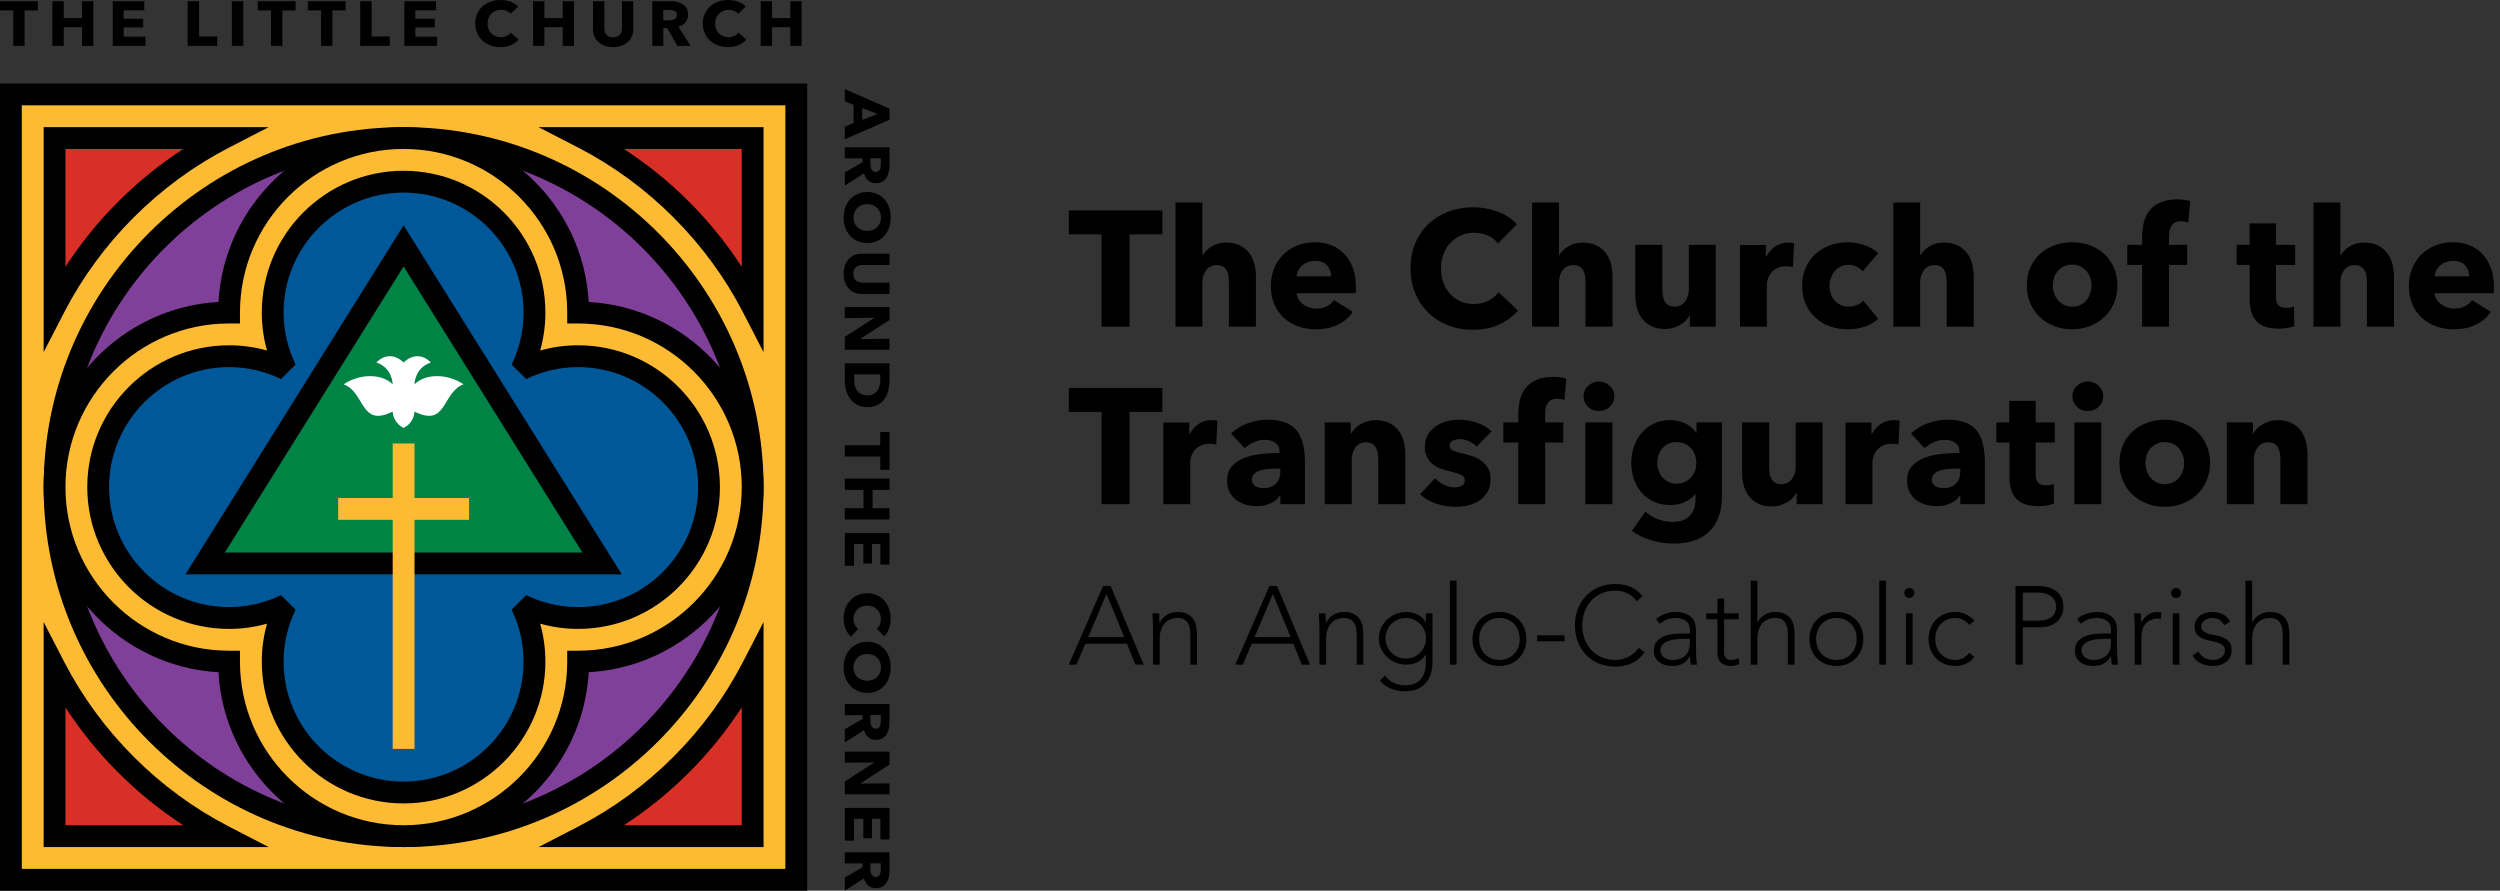 <svg width="247" height="88" viewBox="0 0 247 88" fill="none" xmlns="http://www.w3.org/2000/svg">
<rect x="0" y="0" width="247" height="88" fill="#333333" stroke="none"/>
<g clip-path="url(#clip0_1_377)">
<path d="M78.672 9.328H1.078V86.922H78.672V9.328Z" fill="#FDBB33"/>
<path d="M79.75 88H0V8.25H79.75V88ZM2.155 85.844H77.594V10.405H2.155V85.844Z" fill="black"/>
<path d="M39.875 82.611C58.921 82.611 74.361 67.171 74.361 48.125C74.361 29.079 58.921 13.639 39.875 13.639C20.829 13.639 5.389 29.079 5.389 48.125C5.389 67.171 20.829 82.611 39.875 82.611Z" fill="#804099"/>
<path d="M39.875 83.689C20.265 83.689 4.311 67.735 4.311 48.125C4.311 28.515 20.265 12.561 39.875 12.561C59.485 12.561 75.439 28.515 75.439 48.125C75.439 67.735 59.485 83.689 39.875 83.689ZM39.875 14.716C21.453 14.716 6.466 29.703 6.466 48.125C6.466 66.547 21.453 81.534 39.875 81.534C58.297 81.534 73.284 66.547 73.284 48.125C73.284 29.703 58.297 14.716 39.875 14.716Z" fill="black"/>
<path d="M57.118 30.882C57.118 21.359 49.398 13.639 39.875 13.639C30.352 13.639 22.632 21.359 22.632 30.882C13.109 30.882 5.389 38.602 5.389 48.125C5.389 57.648 13.109 65.368 22.632 65.368C22.632 74.891 30.352 82.611 39.875 82.611C49.398 82.611 57.118 74.891 57.118 65.368C66.641 65.368 74.361 57.648 74.361 48.125C74.361 38.602 66.641 30.882 57.118 30.882Z" fill="#FDBB33"/>
<path d="M39.875 83.689C30.125 83.689 22.128 76.033 21.584 66.416C11.967 65.872 4.311 57.876 4.311 48.125C4.311 38.374 11.967 30.378 21.584 29.834C22.128 20.217 30.125 12.561 39.875 12.561C49.626 12.561 57.622 20.217 58.166 29.834C67.783 30.378 75.439 38.374 75.439 48.125C75.439 57.876 67.783 65.872 58.166 66.416C57.622 76.033 49.626 83.689 39.875 83.689ZM22.632 31.959C13.718 31.959 6.466 39.211 6.466 48.125C6.466 57.038 13.718 64.29 22.632 64.29H23.709V65.368C23.709 74.282 30.962 81.534 39.875 81.534C48.788 81.534 56.041 74.282 56.041 65.368V64.29H57.118C66.032 64.29 73.284 57.038 73.284 48.125C73.284 39.211 66.032 31.959 57.118 31.959H56.041V30.882C56.041 21.968 48.788 14.716 39.875 14.716C30.962 14.716 23.709 21.968 23.709 30.882V31.959H22.632Z" fill="black"/>
<path d="M57.118 35.193C55.109 35.193 53.215 35.664 51.519 36.481C52.336 34.785 52.807 32.891 52.807 30.882C52.807 23.739 47.017 17.949 39.875 17.949C32.733 17.949 26.943 23.739 26.943 30.882C26.943 32.891 27.414 34.785 28.231 36.481C26.535 35.664 24.641 35.193 22.632 35.193C15.489 35.193 9.699 40.983 9.699 48.125C9.699 55.267 15.489 61.057 22.632 61.057C24.641 61.057 26.535 60.586 28.231 59.769C27.414 61.465 26.943 63.359 26.943 65.368C26.943 72.511 32.733 78.301 39.875 78.301C47.017 78.301 52.807 72.511 52.807 65.368C52.807 63.359 52.336 61.465 51.519 59.769C53.215 60.586 55.109 61.057 57.118 61.057C64.26 61.057 70.051 55.267 70.051 48.125C70.051 40.983 64.26 35.193 57.118 35.193Z" fill="#005899"/>
<path d="M39.875 79.378C32.15 79.378 25.865 73.093 25.865 65.368C25.865 64.091 26.038 62.837 26.381 61.619C25.163 61.962 23.909 62.135 22.632 62.135C14.907 62.135 8.622 55.85 8.622 48.125C8.622 40.4 14.907 34.115 22.632 34.115C23.909 34.115 25.163 34.288 26.381 34.631C26.038 33.413 25.865 32.159 25.865 30.882C25.865 23.157 32.15 16.872 39.875 16.872C47.6 16.872 53.885 23.157 53.885 30.882C53.885 32.159 53.712 33.413 53.369 34.631C54.587 34.288 55.841 34.115 57.118 34.115C64.843 34.115 71.128 40.4 71.128 48.125C71.128 55.85 64.843 62.135 57.118 62.135C55.841 62.135 54.587 61.962 53.369 61.619C53.712 62.837 53.885 64.091 53.885 65.368C53.885 73.093 47.6 79.378 39.875 79.378ZM27.764 58.797L29.203 60.236C28.418 61.864 28.02 63.591 28.02 65.368C28.02 71.904 33.339 77.223 39.875 77.223C46.411 77.223 51.73 71.904 51.73 65.368C51.73 63.591 51.332 61.864 50.547 60.236L51.986 58.797C53.614 59.582 55.341 59.98 57.118 59.98C63.654 59.98 68.973 54.661 68.973 48.125C68.973 41.589 63.654 36.27 57.118 36.27C55.341 36.27 53.614 36.668 51.986 37.453L50.547 36.014C51.332 34.386 51.73 32.659 51.73 30.882C51.73 24.346 46.411 19.027 39.875 19.027C33.339 19.027 28.02 24.346 28.02 30.882C28.02 32.659 28.418 34.386 29.203 36.014L27.764 37.453C26.136 36.668 24.409 36.27 22.632 36.27C16.095 36.27 10.777 41.589 10.777 48.125C10.777 54.661 16.095 59.98 22.632 59.98C24.409 59.98 26.136 59.582 27.764 58.797Z" fill="black"/>
<path d="M20.265 55.669L39.875 24.293L59.485 55.669H20.265Z" fill="#008445"/>
<path d="M39.875 26.327L57.54 54.591H22.21L39.875 26.327ZM39.875 22.26L18.321 56.746H61.429L39.875 22.26Z" fill="black"/>
<path d="M40.953 43.814H38.797V73.99H40.953V43.814Z" fill="#FDBB33"/>
<path d="M46.341 49.203H33.409V51.358H46.341V49.203Z" fill="#FDBB33"/>
<path d="M40.953 37.97C40.953 37.97 40.953 36.354 42.569 35.815C41.492 34.737 40.414 35.276 39.875 35.815C39.336 35.276 38.258 34.737 37.181 35.815C38.797 36.354 38.797 37.97 38.797 37.97C37.719 36.892 35.564 36.892 33.948 37.97C36.103 38.76 35.564 42.281 38.797 40.664C38.797 40.664 38.797 41.742 39.875 42.281C40.953 41.742 40.953 40.664 40.953 40.664C44.186 42.281 43.647 38.76 45.802 37.97C44.186 36.892 42.03 36.892 40.953 37.97Z" fill="white"/>
<path d="M22.108 13.639H5.389V30.358C9.086 23.195 14.945 17.336 22.108 13.639Z" fill="#D82F27"/>
<path d="M4.311 34.795V12.561H26.545L22.602 14.596C15.688 18.166 9.915 23.939 6.346 30.852L4.311 34.795ZM6.466 14.716V26.361C9.5 21.697 13.447 17.75 18.111 14.716H6.466Z" fill="black"/>
<path d="M57.642 13.639H74.361V30.358C70.664 23.195 64.805 17.336 57.642 13.639Z" fill="#D82F27"/>
<path d="M75.439 34.795L73.404 30.852C69.835 23.938 64.061 18.165 57.148 14.596L53.205 12.561H75.439V34.795ZM61.639 14.716C66.303 17.75 70.25 21.697 73.284 26.361V14.716H61.639Z" fill="black"/>
<path d="M22.108 82.611H5.389V65.892C9.086 73.055 14.945 78.914 22.108 82.611Z" fill="#D82F27"/>
<path d="M26.545 83.689H4.311V61.455L6.346 65.398C9.915 72.311 15.688 78.085 22.602 81.654L26.545 83.689ZM6.466 81.534H18.111C13.447 78.5 9.5 74.553 6.466 69.889V81.534Z" fill="black"/>
<path d="M57.642 82.611H74.361V65.892C70.664 73.055 64.805 78.914 57.642 82.611Z" fill="#D82F27"/>
<path d="M75.439 83.689H53.205L57.148 81.654C64.061 78.085 69.835 72.311 73.404 65.398L75.439 61.455V83.689ZM61.639 81.534H73.284V69.889C70.25 74.553 66.303 78.5 61.639 81.534Z" fill="black"/>
<path d="M50.485 4.454C50.184 4.585 49.837 4.65 49.444 4.65C49.087 4.65 48.756 4.594 48.453 4.482C48.15 4.37 47.887 4.211 47.664 4.005C47.442 3.799 47.267 3.553 47.141 3.266C47.014 2.98 46.951 2.664 46.951 2.319C46.951 1.966 47.015 1.646 47.144 1.359C47.273 1.072 47.45 0.828 47.677 0.627C47.904 0.425 48.17 0.27 48.476 0.162C48.781 0.054 49.111 0 49.464 0C49.791 0 50.113 0.055 50.429 0.165C50.746 0.275 51.002 0.436 51.199 0.648L50.44 1.371C50.334 1.234 50.197 1.133 50.027 1.066C49.857 1 49.682 0.966 49.504 0.966C49.307 0.966 49.127 1 48.964 1.069C48.8 1.138 48.659 1.232 48.541 1.353C48.423 1.473 48.332 1.616 48.266 1.78C48.201 1.944 48.168 2.124 48.168 2.319C48.168 2.518 48.201 2.701 48.266 2.867C48.332 3.034 48.422 3.176 48.538 3.295C48.653 3.413 48.792 3.505 48.953 3.572C49.115 3.638 49.292 3.672 49.484 3.672C49.706 3.672 49.9 3.63 50.066 3.547C50.232 3.464 50.365 3.356 50.465 3.223L51.244 3.921C51.039 4.145 50.786 4.323 50.485 4.454Z" fill="black"/>
<path d="M55.593 4.532V2.687H53.786V4.532H52.667V0.118H53.786V1.789H55.593V0.118H56.712V4.532H55.593Z" fill="black"/>
<path d="M62.427 3.594C62.333 3.812 62.199 3.999 62.024 4.155C61.85 4.31 61.639 4.432 61.393 4.519C61.146 4.607 60.872 4.65 60.571 4.65C60.266 4.65 59.991 4.607 59.747 4.519C59.502 4.432 59.295 4.31 59.125 4.155C58.955 3.999 58.824 3.812 58.732 3.594C58.641 3.376 58.595 3.134 58.595 2.867V0.118H59.708V2.78C59.708 2.901 59.724 3.015 59.757 3.123C59.789 3.231 59.839 3.328 59.907 3.413C59.975 3.498 60.064 3.566 60.176 3.615C60.287 3.665 60.421 3.69 60.578 3.69C60.735 3.69 60.869 3.665 60.98 3.615C61.092 3.566 61.182 3.498 61.252 3.413C61.322 3.328 61.372 3.231 61.403 3.123C61.433 3.015 61.449 2.901 61.449 2.78V0.118H62.568V2.867C62.568 3.133 62.52 3.376 62.427 3.594Z" fill="black"/>
<path d="M66.924 4.532L65.918 2.78H65.536V4.532H64.443V0.118H66.21C66.433 0.118 66.65 0.14 66.862 0.184C67.073 0.228 67.263 0.302 67.431 0.405C67.599 0.509 67.733 0.646 67.834 0.817C67.934 0.987 67.984 1.199 67.984 1.452C67.984 1.752 67.899 2.003 67.729 2.207C67.559 2.411 67.323 2.556 67.022 2.643L68.233 4.532H66.924ZM66.878 1.471C66.878 1.368 66.855 1.283 66.809 1.219C66.763 1.154 66.704 1.105 66.631 1.069C66.559 1.034 66.478 1.01 66.388 0.998C66.298 0.985 66.211 0.979 66.128 0.979H65.53V2.007H66.062C66.154 2.007 66.249 2 66.345 1.985C66.442 1.971 66.529 1.945 66.608 1.907C66.687 1.87 66.752 1.816 66.802 1.746C66.853 1.675 66.878 1.583 66.878 1.471Z" fill="black"/>
<path d="M72.973 4.454C72.672 4.585 72.325 4.65 71.932 4.65C71.574 4.65 71.244 4.594 70.941 4.482C70.637 4.37 70.374 4.211 70.152 4.005C69.929 3.799 69.755 3.553 69.628 3.266C69.502 2.98 69.438 2.664 69.438 2.319C69.438 1.966 69.503 1.646 69.631 1.359C69.76 1.072 69.938 0.828 70.165 0.627C70.392 0.425 70.658 0.27 70.963 0.162C71.269 0.054 71.598 0 71.952 0C72.279 0 72.601 0.055 72.917 0.165C73.233 0.275 73.49 0.436 73.686 0.648L72.927 1.371C72.822 1.234 72.685 1.133 72.515 1.066C72.344 1 72.17 0.966 71.991 0.966C71.794 0.966 71.615 1 71.451 1.069C71.287 1.138 71.147 1.232 71.029 1.353C70.911 1.473 70.82 1.616 70.754 1.78C70.688 1.944 70.656 2.124 70.656 2.319C70.656 2.518 70.688 2.701 70.754 2.867C70.82 3.034 70.91 3.176 71.026 3.295C71.141 3.413 71.28 3.505 71.441 3.572C71.603 3.638 71.779 3.672 71.971 3.672C72.194 3.672 72.388 3.63 72.554 3.547C72.72 3.464 72.853 3.356 72.953 3.223L73.732 3.921C73.527 4.145 73.274 4.323 72.973 4.454Z" fill="black"/>
<path d="M78.081 4.532V2.687H76.274V4.532H75.155V0.118H76.274V1.789H78.081V0.118H79.2V4.532H78.081Z" fill="black"/>
<path d="M2.428 1.029V4.532H1.309V1.029H0V0.118H3.737V1.029H2.428Z" fill="black"/>
<path d="M8.103 4.532V2.687H6.297V4.532H5.177V0.118H6.297V1.789H8.103V0.118H9.222V4.532H8.103Z" fill="black"/>
<path d="M11.139 4.532V0.118H14.255V1.016H12.219V1.852H14.143V2.705H12.219V3.622H14.373V4.532H11.139Z" fill="black"/>
<path d="M18.544 4.532V0.118H19.669V3.603H21.462V4.532H18.544Z" fill="black"/>
<path d="M22.91 4.532V0.118H24.035V4.532H22.91Z" fill="black"/>
<path d="M27.898 1.029V4.532H26.778V1.029H25.469V0.118H29.206V1.029H27.898Z" fill="black"/>
<path d="M32.841 1.029V4.532H31.722V1.029H30.413V0.118H34.15V1.029H32.841Z" fill="black"/>
<path d="M35.59 4.532V0.118H36.716V3.603H38.509V4.532H35.59Z" fill="black"/>
<path d="M39.955 4.532V0.118H43.071V1.016H41.035V1.852H42.959V2.705H41.035V3.622H43.189V4.532H39.955Z" fill="black"/>
<path d="M83.468 12.511L84.335 12.151V10.358L83.468 10.017V8.8L87.882 10.744V11.83L83.468 13.755V12.511ZM86.703 11.267L85.189 10.678V11.844L86.703 11.267Z" fill="black"/>
<path d="M83.468 17.03L85.22 16.024V15.643H83.468V14.55H87.882V16.317C87.882 16.539 87.86 16.756 87.816 16.968C87.772 17.18 87.698 17.369 87.595 17.537C87.491 17.705 87.354 17.84 87.183 17.94C87.013 18.04 86.801 18.091 86.548 18.091C86.248 18.091 85.997 18.005 85.793 17.835C85.589 17.665 85.444 17.43 85.357 17.128L83.468 18.34V17.03ZM86.529 16.984C86.632 16.984 86.717 16.961 86.781 16.915C86.846 16.869 86.895 16.81 86.931 16.738C86.966 16.665 86.99 16.584 87.002 16.494C87.015 16.404 87.021 16.318 87.021 16.235V15.636H85.993V16.169C85.993 16.261 86 16.355 86.014 16.452C86.029 16.548 86.055 16.636 86.093 16.715C86.13 16.794 86.184 16.858 86.254 16.909C86.325 16.959 86.417 16.984 86.529 16.984Z" fill="black"/>
<path d="M85.694 24.015C85.344 24.015 85.025 23.952 84.737 23.826C84.448 23.699 84.201 23.523 83.995 23.299C83.789 23.074 83.63 22.807 83.518 22.497C83.406 22.187 83.35 21.851 83.35 21.489C83.35 21.127 83.406 20.792 83.518 20.485C83.63 20.177 83.789 19.911 83.995 19.686C84.201 19.461 84.448 19.285 84.737 19.159C85.025 19.032 85.344 18.969 85.694 18.969C86.047 18.969 86.366 19.032 86.65 19.159C86.935 19.285 87.177 19.461 87.376 19.686C87.576 19.911 87.73 20.177 87.838 20.485C87.946 20.792 88 21.127 88 21.489C88 21.851 87.946 22.187 87.838 22.497C87.73 22.807 87.576 23.074 87.376 23.299C87.177 23.523 86.935 23.699 86.65 23.826C86.366 23.952 86.047 24.015 85.694 24.015ZM85.694 22.818C85.885 22.818 86.063 22.785 86.23 22.72C86.396 22.654 86.538 22.564 86.656 22.448C86.775 22.332 86.868 22.193 86.937 22.029C87.006 21.865 87.04 21.686 87.04 21.489C87.04 21.293 87.006 21.114 86.937 20.952C86.868 20.791 86.775 20.651 86.656 20.534C86.538 20.416 86.396 20.325 86.23 20.262C86.063 20.198 85.885 20.167 85.694 20.167C85.494 20.167 85.31 20.2 85.142 20.265C84.974 20.331 84.829 20.421 84.709 20.537C84.588 20.652 84.494 20.791 84.425 20.952C84.357 21.114 84.322 21.293 84.322 21.489C84.322 21.686 84.357 21.864 84.425 22.026C84.494 22.187 84.588 22.327 84.709 22.445C84.829 22.562 84.974 22.654 85.142 22.72C85.31 22.785 85.494 22.818 85.694 22.818Z" fill="black"/>
<path d="M84.406 28.901C84.188 28.807 84.001 28.673 83.845 28.498C83.689 28.324 83.568 28.113 83.481 27.867C83.393 27.62 83.35 27.346 83.35 27.045C83.35 26.74 83.393 26.465 83.481 26.221C83.568 25.977 83.689 25.769 83.845 25.599C84.001 25.429 84.188 25.298 84.406 25.206C84.624 25.115 84.866 25.069 85.132 25.069H87.881V26.182H85.22C85.099 26.182 84.985 26.198 84.877 26.231C84.769 26.263 84.672 26.313 84.587 26.381C84.502 26.449 84.434 26.538 84.384 26.65C84.335 26.761 84.309 26.895 84.309 27.052C84.309 27.209 84.335 27.343 84.384 27.455C84.434 27.566 84.502 27.656 84.587 27.726C84.672 27.796 84.769 27.846 84.877 27.877C84.985 27.907 85.099 27.923 85.22 27.923H87.881V29.042H85.132C84.866 29.042 84.624 28.995 84.406 28.901Z" fill="black"/>
<path d="M83.468 33.285L86.354 31.42V31.4L83.468 31.427V30.34H87.882V31.616L85.001 33.475V33.495L87.882 33.468V34.555H83.468V33.285Z" fill="black"/>
<path d="M85.687 40.219C85.301 40.219 84.968 40.144 84.687 39.994C84.406 39.843 84.176 39.645 83.995 39.398C83.814 39.152 83.681 38.873 83.596 38.564C83.511 38.254 83.468 37.94 83.468 37.621V35.893H87.882V37.569C87.882 37.896 87.845 38.219 87.772 38.538C87.7 38.856 87.579 39.139 87.411 39.388C87.243 39.637 87.017 39.838 86.734 39.991C86.452 40.143 86.103 40.219 85.687 40.219ZM85.687 39.055C85.937 39.055 86.143 39.012 86.307 38.927C86.472 38.842 86.602 38.728 86.7 38.587C86.798 38.445 86.867 38.283 86.909 38.102C86.95 37.921 86.971 37.735 86.971 37.542V36.986H84.391V37.516C84.391 37.717 84.412 37.91 84.456 38.096C84.5 38.281 84.572 38.445 84.671 38.587C84.771 38.728 84.904 38.842 85.07 38.927C85.237 39.012 85.442 39.055 85.687 39.055Z" fill="black"/>
<path d="M83.546 62.149C83.415 61.848 83.35 61.502 83.35 61.109C83.35 60.751 83.406 60.42 83.518 60.117C83.63 59.814 83.789 59.551 83.995 59.328C84.201 59.106 84.447 58.931 84.734 58.805C85.02 58.678 85.336 58.615 85.681 58.615C86.034 58.615 86.354 58.679 86.641 58.808C86.927 58.937 87.172 59.114 87.373 59.342C87.575 59.568 87.73 59.835 87.838 60.14C87.946 60.446 88 60.775 88 61.128C88 61.456 87.945 61.777 87.835 62.094C87.725 62.41 87.564 62.666 87.352 62.863L86.629 62.104C86.766 61.999 86.867 61.861 86.934 61.691C87 61.521 87.034 61.346 87.034 61.168C87.034 60.971 86.999 60.791 86.931 60.628C86.862 60.464 86.768 60.323 86.647 60.206C86.526 60.088 86.384 59.996 86.22 59.931C86.056 59.865 85.876 59.832 85.681 59.832C85.482 59.832 85.299 59.865 85.132 59.931C84.966 59.996 84.824 60.087 84.705 60.202C84.587 60.318 84.495 60.456 84.428 60.618C84.362 60.779 84.328 60.956 84.328 61.148C84.328 61.37 84.37 61.564 84.453 61.73C84.536 61.896 84.644 62.029 84.777 62.13L84.079 62.908C83.855 62.703 83.677 62.45 83.546 62.149Z" fill="black"/>
<path d="M85.694 68.459C85.344 68.459 85.025 68.396 84.737 68.269C84.448 68.143 84.201 67.967 83.995 67.742C83.789 67.518 83.63 67.25 83.518 66.941C83.406 66.631 83.35 66.295 83.35 65.933C83.35 65.57 83.406 65.236 83.518 64.928C83.63 64.621 83.789 64.354 83.995 64.13C84.201 63.905 84.448 63.729 84.737 63.602C85.025 63.476 85.344 63.413 85.694 63.413C86.047 63.413 86.366 63.476 86.65 63.602C86.935 63.729 87.177 63.905 87.376 64.13C87.576 64.354 87.73 64.621 87.838 64.928C87.946 65.236 88 65.571 88 65.933C88 66.295 87.946 66.631 87.838 66.941C87.73 67.25 87.576 67.518 87.376 67.742C87.177 67.967 86.935 68.143 86.65 68.269C86.366 68.396 86.047 68.459 85.694 68.459ZM85.694 67.261C85.885 67.261 86.063 67.228 86.23 67.163C86.396 67.098 86.538 67.007 86.656 66.891C86.775 66.776 86.868 66.636 86.937 66.473C87.006 66.309 87.04 66.129 87.04 65.933C87.04 65.736 87.006 65.557 86.937 65.396C86.868 65.235 86.775 65.095 86.656 64.977C86.538 64.859 86.396 64.769 86.23 64.706C86.063 64.642 85.885 64.611 85.694 64.611C85.494 64.611 85.31 64.643 85.142 64.709C84.974 64.774 84.829 64.865 84.709 64.981C84.588 65.096 84.494 65.235 84.425 65.396C84.357 65.557 84.322 65.736 84.322 65.933C84.322 66.129 84.357 66.308 84.425 66.469C84.494 66.631 84.588 66.77 84.709 66.888C84.829 67.006 84.974 67.098 85.142 67.163C85.31 67.228 85.494 67.261 85.694 67.261Z" fill="black"/>
<path d="M83.468 72.043L85.22 71.037V70.656H83.468V69.562H87.882V71.329C87.882 71.552 87.86 71.769 87.816 71.981C87.772 72.192 87.698 72.382 87.595 72.55C87.491 72.718 87.354 72.852 87.183 72.953C87.013 73.053 86.801 73.103 86.548 73.103C86.248 73.103 85.997 73.018 85.793 72.848C85.589 72.678 85.444 72.442 85.357 72.141L83.468 73.352V72.043ZM86.529 71.997C86.632 71.997 86.717 71.974 86.781 71.928C86.846 71.882 86.895 71.823 86.931 71.751C86.966 71.678 86.99 71.597 87.002 71.507C87.015 71.417 87.021 71.331 87.021 71.248V70.649H85.993V71.182C85.993 71.274 86 71.368 86.014 71.465C86.029 71.561 86.055 71.649 86.093 71.728C86.13 71.806 86.184 71.871 86.254 71.922C86.325 71.972 86.417 71.997 86.529 71.997Z" fill="black"/>
<path d="M83.468 77.211L86.354 75.345V75.326L83.468 75.352V74.265H87.882V75.542L85.001 77.401V77.42L87.882 77.394V78.481H83.468V77.211Z" fill="black"/>
<path d="M83.468 79.819H87.882V82.935H86.984V80.899H86.148V82.823H85.295V80.899H84.378V83.052H83.468V79.819Z" fill="black"/>
<path d="M83.468 86.691L85.22 85.685V85.303H83.468V84.21H87.882V85.977C87.882 86.2 87.86 86.417 87.816 86.629C87.772 86.84 87.698 87.03 87.595 87.198C87.491 87.366 87.354 87.5 87.183 87.601C87.013 87.701 86.801 87.751 86.548 87.751C86.248 87.751 85.997 87.666 85.793 87.496C85.589 87.326 85.444 87.09 85.357 86.789L83.468 88V86.691ZM86.529 86.645C86.632 86.645 86.717 86.622 86.781 86.576C86.846 86.53 86.895 86.471 86.931 86.398C86.966 86.326 86.99 86.245 87.002 86.155C87.015 86.065 87.021 85.978 87.021 85.895V85.297H85.993V85.829C85.993 85.921 86 86.016 86.014 86.112C86.029 86.209 86.055 86.296 86.093 86.375C86.13 86.454 86.184 86.519 86.254 86.569C86.325 86.62 86.417 86.645 86.529 86.645Z" fill="black"/>
<path d="M86.971 45.108H83.468V43.989H86.971V42.68H87.881V46.417H86.971V45.108Z" fill="black"/>
<path d="M83.468 50.207H85.313V48.401H83.468V47.282H87.881V48.401H86.211V50.207H87.881V51.326H83.468V50.207Z" fill="black"/>
<path d="M83.468 52.667H87.881V55.783H86.984V53.747H86.148V55.672H85.295V53.747H84.378V55.901H83.468V52.667Z" fill="black"/>
<path d="M111.605 23.157V32.276H108.838V23.157H105.6V20.788H114.844V23.157H111.605Z" fill="black"/>
<path d="M121.415 32.276V27.895C121.415 27.668 121.399 27.451 121.366 27.246C121.334 27.041 121.272 26.859 121.18 26.702C121.089 26.546 120.967 26.421 120.816 26.329C120.665 26.237 120.471 26.191 120.234 26.191C119.769 26.191 119.413 26.356 119.165 26.686C118.916 27.016 118.792 27.425 118.792 27.912V32.276H116.138V20.009H118.792V25.218H118.825C119.008 24.893 119.3 24.604 119.7 24.349C120.098 24.095 120.579 23.968 121.14 23.968C121.691 23.968 122.152 24.065 122.524 24.26C122.896 24.455 123.199 24.706 123.43 25.015C123.662 25.323 123.83 25.677 123.933 26.078C124.035 26.478 124.086 26.878 124.086 27.278V32.276L121.415 32.276Z" fill="black"/>
<path d="M133.963 28.333V28.658C133.963 28.766 133.958 28.869 133.948 28.966H128.104C128.125 29.193 128.192 29.399 128.306 29.583C128.419 29.767 128.565 29.926 128.743 30.061C128.92 30.197 129.121 30.302 129.342 30.378C129.563 30.453 129.793 30.491 130.03 30.491C130.45 30.491 130.807 30.413 131.099 30.256C131.389 30.099 131.627 29.897 131.811 29.648L133.656 30.816C133.278 31.368 132.779 31.792 132.159 32.09C131.538 32.387 130.817 32.536 129.997 32.536C129.393 32.536 128.821 32.441 128.281 32.252C127.742 32.063 127.269 31.787 126.865 31.425C126.46 31.062 126.142 30.616 125.91 30.085C125.678 29.556 125.562 28.95 125.562 28.268C125.562 27.609 125.675 27.011 125.902 26.475C126.128 25.94 126.436 25.485 126.825 25.112C127.213 24.739 127.671 24.449 128.2 24.244C128.729 24.039 129.302 23.936 129.916 23.936C130.51 23.936 131.055 24.035 131.552 24.236C132.048 24.436 132.474 24.725 132.83 25.104C133.186 25.483 133.465 25.942 133.664 26.483C133.863 27.024 133.963 27.641 133.963 28.333ZM131.519 27.311C131.519 26.889 131.387 26.527 131.122 26.224C130.858 25.921 130.461 25.77 129.932 25.77C129.674 25.77 129.436 25.81 129.22 25.891C129.005 25.972 128.816 26.083 128.653 26.224C128.492 26.364 128.363 26.529 128.265 26.719C128.168 26.908 128.114 27.106 128.104 27.311H131.519Z" fill="black"/>
<path d="M148.101 32.074C147.356 32.414 146.498 32.584 145.527 32.584C144.641 32.584 143.824 32.439 143.074 32.147C142.323 31.855 141.674 31.441 141.123 30.905C140.573 30.369 140.141 29.729 139.828 28.983C139.515 28.236 139.359 27.414 139.359 26.516C139.359 25.596 139.518 24.763 139.836 24.017C140.154 23.27 140.594 22.635 141.155 22.11C141.717 21.585 142.375 21.183 143.131 20.901C143.886 20.62 144.701 20.479 145.575 20.479C146.385 20.479 147.18 20.623 147.963 20.909C148.745 21.196 149.38 21.615 149.865 22.167L147.988 24.049C147.728 23.692 147.389 23.427 146.967 23.254C146.546 23.081 146.114 22.994 145.672 22.994C145.187 22.994 144.741 23.084 144.337 23.262C143.932 23.441 143.584 23.687 143.292 24C143.001 24.314 142.774 24.685 142.613 25.112C142.451 25.54 142.37 26.007 142.37 26.515C142.37 27.035 142.451 27.511 142.613 27.944C142.774 28.377 142.998 28.747 143.284 29.055C143.57 29.363 143.913 29.604 144.312 29.777C144.712 29.95 145.149 30.037 145.623 30.037C146.174 30.037 146.654 29.929 147.064 29.712C147.475 29.496 147.803 29.215 148.052 28.869L149.979 30.686C149.471 31.27 148.845 31.733 148.101 32.074Z" fill="black"/>
<path d="M156.647 32.276V27.895C156.647 27.668 156.631 27.451 156.599 27.246C156.566 27.041 156.504 26.859 156.413 26.702C156.321 26.546 156.199 26.421 156.048 26.329C155.897 26.237 155.703 26.191 155.466 26.191C155.001 26.191 154.646 26.356 154.397 26.686C154.149 27.016 154.025 27.425 154.025 27.912V32.276H151.371V20.009H154.025V25.218H154.057C154.241 24.893 154.532 24.604 154.932 24.349C155.331 24.095 155.811 23.968 156.372 23.968C156.923 23.968 157.384 24.065 157.756 24.26C158.129 24.455 158.431 24.706 158.663 25.015C158.895 25.323 159.062 25.677 159.165 26.078C159.267 26.478 159.319 26.878 159.319 27.278V32.276L156.647 32.276Z" fill="black"/>
<path d="M166.959 32.276V31.157H166.926C166.83 31.341 166.702 31.514 166.546 31.676C166.39 31.838 166.206 31.979 165.996 32.098C165.785 32.217 165.554 32.314 165.3 32.39C165.046 32.466 164.779 32.504 164.499 32.504C163.959 32.504 163.503 32.406 163.13 32.212C162.758 32.017 162.456 31.765 162.224 31.457C161.992 31.149 161.825 30.797 161.723 30.402C161.62 30.007 161.568 29.604 161.568 29.193V24.195H164.24V28.577C164.24 28.804 164.256 29.02 164.288 29.226C164.321 29.431 164.382 29.615 164.474 29.777C164.566 29.94 164.688 30.067 164.839 30.159C164.99 30.251 165.189 30.297 165.438 30.297C165.901 30.297 166.255 30.124 166.498 29.777C166.741 29.431 166.862 29.026 166.862 28.56V24.195H169.517V32.276L166.959 32.276Z" fill="black"/>
<path d="M177.141 26.386C177.022 26.354 176.906 26.332 176.793 26.321C176.679 26.311 176.569 26.305 176.461 26.305C176.105 26.305 175.806 26.37 175.562 26.499C175.32 26.629 175.125 26.785 174.98 26.968C174.834 27.152 174.729 27.352 174.664 27.567C174.599 27.783 174.566 27.972 174.566 28.133V32.276H171.912V24.205H174.47V25.373H174.502C174.707 24.959 174.999 24.622 175.376 24.36C175.754 24.099 176.191 23.968 176.687 23.968C176.795 23.968 176.901 23.974 177.004 23.984C177.105 23.995 177.189 24.011 177.254 24.033L177.141 26.386Z" fill="black"/>
<path d="M184.025 26.808C183.874 26.613 183.67 26.456 183.411 26.337C183.152 26.219 182.887 26.159 182.618 26.159C182.337 26.159 182.083 26.215 181.856 26.329C181.629 26.443 181.435 26.595 181.274 26.784C181.111 26.973 180.985 27.192 180.894 27.441C180.801 27.69 180.756 27.955 180.756 28.236C180.756 28.517 180.799 28.782 180.885 29.031C180.972 29.28 181.098 29.499 181.266 29.688C181.433 29.877 181.632 30.027 181.865 30.134C182.097 30.243 182.359 30.297 182.65 30.297C182.92 30.297 183.187 30.245 183.451 30.142C183.715 30.04 183.929 29.891 184.09 29.697L185.563 31.498C185.229 31.822 184.797 32.077 184.269 32.26C183.74 32.444 183.178 32.536 182.585 32.536C181.948 32.536 181.354 32.439 180.801 32.244C180.25 32.049 179.77 31.765 179.364 31.392C178.956 31.019 178.636 30.567 178.402 30.037C178.169 29.507 178.052 28.907 178.052 28.236C178.052 27.576 178.169 26.981 178.402 26.451C178.636 25.921 178.956 25.469 179.364 25.096C179.77 24.723 180.25 24.436 180.801 24.236C181.354 24.036 181.943 23.936 182.568 23.936C182.86 23.936 183.149 23.963 183.434 24.017C183.721 24.071 183.996 24.144 184.261 24.236C184.524 24.328 184.768 24.441 184.989 24.577C185.21 24.712 185.402 24.86 185.563 25.023L184.025 26.808Z" fill="black"/>
<path d="M192.334 32.276V27.895C192.334 27.668 192.318 27.451 192.286 27.246C192.253 27.041 192.191 26.859 192.099 26.702C192.008 26.546 191.886 26.421 191.735 26.329C191.584 26.237 191.39 26.191 191.153 26.191C190.688 26.191 190.332 26.356 190.084 26.686C189.835 27.016 189.711 27.425 189.711 27.912V32.276H187.057V20.009H189.711V25.218H189.744C189.927 24.893 190.219 24.604 190.619 24.349C191.017 24.095 191.498 23.968 192.059 23.968C192.61 23.968 193.071 24.065 193.443 24.26C193.815 24.455 194.118 24.706 194.35 25.015C194.581 25.323 194.749 25.677 194.852 26.078C194.954 26.478 195.006 26.878 195.006 27.278V32.276L192.334 32.276Z" fill="black"/>
<path d="M209.201 28.203C209.201 28.863 209.082 29.461 208.844 29.997C208.607 30.532 208.283 30.986 207.873 31.36C207.463 31.733 206.989 32.022 206.448 32.227C205.909 32.433 205.331 32.536 204.717 32.536C204.112 32.536 203.537 32.433 202.993 32.227C202.447 32.023 201.973 31.733 201.568 31.36C201.163 30.986 200.842 30.532 200.605 29.997C200.367 29.461 200.249 28.863 200.249 28.203C200.249 27.543 200.367 26.949 200.605 26.418C200.842 25.888 201.163 25.439 201.568 25.071C201.973 24.704 202.447 24.422 202.993 24.227C203.537 24.033 204.112 23.936 204.717 23.936C205.331 23.936 205.909 24.033 206.448 24.227C206.989 24.422 207.463 24.704 207.873 25.071C208.283 25.439 208.607 25.888 208.844 26.418C209.082 26.949 209.201 27.544 209.201 28.203ZM206.643 28.203C206.643 27.944 206.6 27.69 206.513 27.441C206.427 27.192 206.303 26.973 206.141 26.784C205.979 26.595 205.779 26.44 205.542 26.321C205.305 26.202 205.029 26.142 204.717 26.142C204.404 26.142 204.128 26.202 203.891 26.321C203.654 26.44 203.456 26.595 203.3 26.784C203.144 26.973 203.025 27.192 202.944 27.441C202.863 27.69 202.823 27.944 202.823 28.203C202.823 28.463 202.863 28.717 202.944 28.966C203.025 29.215 203.146 29.439 203.308 29.64C203.47 29.84 203.67 29.999 203.907 30.118C204.145 30.237 204.42 30.297 204.733 30.297C205.046 30.297 205.321 30.237 205.559 30.118C205.796 29.999 205.995 29.84 206.158 29.64C206.319 29.439 206.441 29.215 206.521 28.966C206.602 28.717 206.643 28.463 206.643 28.203Z" fill="black"/>
<path d="M216.21 21.972C216.114 21.94 216.001 21.913 215.871 21.891C215.741 21.869 215.611 21.858 215.482 21.858C215.234 21.858 215.034 21.902 214.883 21.988C214.731 22.075 214.613 22.191 214.527 22.337C214.441 22.484 214.381 22.649 214.348 22.832C214.317 23.016 214.3 23.2 214.3 23.384V24.195H216.097V26.175H214.3V32.276H211.645V26.175H210.172V24.195H211.645V23.416C211.645 22.919 211.7 22.446 211.808 21.997C211.915 21.548 212.101 21.153 212.366 20.812C212.63 20.471 212.986 20.201 213.434 20C213.882 19.801 214.441 19.7 215.11 19.7C215.337 19.7 215.561 19.714 215.782 19.741C216.002 19.768 216.205 19.808 216.389 19.863L216.21 21.972Z" fill="black"/>
<path d="M224.864 26.175V29.27C224.864 29.65 224.936 29.935 225.082 30.125C225.228 30.315 225.489 30.41 225.867 30.41C225.997 30.41 226.134 30.399 226.28 30.378C226.426 30.356 226.547 30.324 226.644 30.281L226.677 32.228C226.493 32.293 226.261 32.35 225.98 32.398C225.7 32.447 225.419 32.471 225.139 32.471C224.599 32.471 224.146 32.403 223.779 32.268C223.412 32.133 223.118 31.937 222.897 31.682C222.675 31.427 222.516 31.124 222.419 30.771C222.322 30.419 222.273 30.025 222.273 29.592V26.175H220.979V24.195H222.257V22.07H224.864V24.195H226.758V26.175L224.864 26.175Z" fill="black"/>
<path d="M233.851 32.276V27.895C233.851 27.668 233.836 27.451 233.803 27.246C233.771 27.041 233.708 26.859 233.617 26.702C233.526 26.546 233.403 26.421 233.252 26.329C233.101 26.237 232.907 26.191 232.67 26.191C232.206 26.191 231.85 26.356 231.601 26.686C231.353 27.016 231.229 27.425 231.229 27.912V32.276H228.575V20.009H231.229V25.218H231.261C231.445 24.893 231.737 24.604 232.136 24.349C232.535 24.095 233.015 23.968 233.576 23.968C234.127 23.968 234.588 24.065 234.961 24.26C235.333 24.455 235.635 24.706 235.867 25.015C236.099 25.323 236.267 25.677 236.369 26.078C236.471 26.478 236.523 26.878 236.523 27.278V32.276L233.851 32.276Z" fill="black"/>
<path d="M246.4 28.333V28.658C246.4 28.766 246.395 28.869 246.384 28.966H240.54C240.561 29.193 240.629 29.399 240.742 29.583C240.855 29.767 241.001 29.926 241.179 30.061C241.357 30.197 241.557 30.302 241.778 30.378C241.999 30.453 242.229 30.491 242.466 30.491C242.887 30.491 243.243 30.413 243.535 30.256C243.826 30.099 244.064 29.897 244.247 29.648L246.092 30.816C245.715 31.368 245.215 31.792 244.595 32.09C243.974 32.387 243.254 32.536 242.434 32.536C241.829 32.536 241.258 32.441 240.717 32.252C240.178 32.063 239.706 31.787 239.302 31.425C238.897 31.062 238.578 30.616 238.346 30.085C238.114 29.556 237.998 28.95 237.998 28.268C237.998 27.609 238.112 27.011 238.338 26.475C238.565 25.94 238.872 25.485 239.261 25.112C239.649 24.739 240.108 24.449 240.637 24.244C241.165 24.039 241.738 23.936 242.353 23.936C242.946 23.936 243.491 24.035 243.988 24.236C244.484 24.436 244.91 24.725 245.267 25.104C245.622 25.483 245.901 25.942 246.1 26.483C246.3 27.024 246.4 27.641 246.4 28.333ZM243.956 27.311C243.956 26.889 243.823 26.527 243.559 26.224C243.294 25.921 242.897 25.77 242.369 25.77C242.11 25.77 241.872 25.81 241.656 25.891C241.441 25.972 241.252 26.083 241.09 26.224C240.928 26.364 240.799 26.529 240.702 26.719C240.604 26.908 240.551 27.106 240.54 27.311H243.956Z" fill="black"/>
<path d="M111.605 40.694V49.814H108.838V40.694H105.6V38.325H114.844V40.694H111.605Z" fill="black"/>
<path d="M120.169 43.924C120.05 43.892 119.934 43.87 119.821 43.859C119.707 43.848 119.597 43.843 119.489 43.843C119.133 43.843 118.834 43.908 118.59 44.037C118.348 44.167 118.153 44.323 118.008 44.506C117.862 44.69 117.757 44.889 117.692 45.105C117.627 45.321 117.594 45.51 117.594 45.671V49.814H114.94V41.743H117.498V42.911H117.53C117.735 42.497 118.027 42.16 118.404 41.898C118.782 41.637 119.219 41.506 119.715 41.506C119.823 41.506 119.929 41.511 120.032 41.522C120.133 41.533 120.217 41.549 120.282 41.571L120.169 43.924Z" fill="black"/>
<path d="M121.628 42.836C122.102 42.382 122.655 42.041 123.287 41.814C123.918 41.587 124.563 41.474 125.221 41.474C125.901 41.474 126.476 41.558 126.945 41.725C127.414 41.893 127.795 42.152 128.086 42.504C128.378 42.856 128.59 43.299 128.726 43.835C128.861 44.37 128.928 45.006 128.928 45.741V49.814H126.5V48.954H126.451C126.246 49.289 125.935 49.549 125.521 49.733C125.105 49.917 124.654 50.009 124.168 50.009C123.845 50.009 123.51 49.966 123.165 49.879C122.819 49.793 122.504 49.652 122.218 49.457C121.932 49.263 121.697 49.003 121.514 48.678C121.331 48.354 121.238 47.953 121.238 47.478C121.238 46.893 121.397 46.422 121.716 46.066C122.034 45.709 122.444 45.433 122.947 45.238C123.448 45.043 124.007 44.913 124.622 44.849C125.237 44.784 125.836 44.751 126.418 44.751V44.622C126.418 44.221 126.279 43.927 125.998 43.737C125.718 43.548 125.372 43.453 124.962 43.453C124.584 43.453 124.22 43.534 123.869 43.696C123.518 43.859 123.219 44.053 122.97 44.281L121.628 42.836ZM126.5 46.293H126.16C125.869 46.293 125.574 46.307 125.278 46.334C124.981 46.361 124.716 46.412 124.485 46.488C124.252 46.563 124.06 46.674 123.91 46.821C123.758 46.966 123.683 47.159 123.683 47.396C123.683 47.548 123.718 47.678 123.788 47.786C123.858 47.894 123.947 47.98 124.055 48.046C124.163 48.11 124.288 48.157 124.427 48.183C124.568 48.211 124.703 48.224 124.832 48.224C125.372 48.224 125.784 48.075 126.071 47.778C126.357 47.48 126.5 47.078 126.5 46.569V46.293Z" fill="black"/>
<path d="M136.172 49.814V45.401C136.172 45.173 136.153 44.957 136.115 44.751C136.077 44.546 136.016 44.365 135.929 44.208C135.842 44.051 135.721 43.927 135.565 43.835C135.408 43.743 135.211 43.697 134.974 43.697C134.737 43.697 134.529 43.743 134.35 43.835C134.173 43.927 134.025 44.053 133.905 44.216C133.786 44.378 133.698 44.565 133.638 44.776C133.579 44.987 133.549 45.206 133.549 45.433V49.814H130.879V41.733H133.452V42.853H133.484C133.582 42.68 133.708 42.509 133.865 42.342C134.021 42.174 134.205 42.031 134.415 41.912C134.626 41.793 134.855 41.696 135.103 41.62C135.351 41.544 135.616 41.506 135.897 41.506C136.436 41.506 136.895 41.603 137.272 41.798C137.65 41.993 137.955 42.244 138.187 42.553C138.419 42.861 138.586 43.215 138.689 43.616C138.792 44.016 138.843 44.416 138.843 44.816V49.814L136.172 49.814Z" fill="black"/>
<path d="M145.906 44.119C145.69 43.913 145.437 43.74 145.145 43.599C144.854 43.459 144.546 43.388 144.222 43.388C143.974 43.388 143.745 43.437 143.534 43.535C143.324 43.632 143.219 43.8 143.219 44.037C143.219 44.265 143.334 44.427 143.567 44.524C143.799 44.622 144.174 44.73 144.692 44.849C144.994 44.913 145.299 45.006 145.606 45.124C145.914 45.244 146.192 45.401 146.44 45.595C146.688 45.79 146.888 46.028 147.039 46.309C147.19 46.591 147.266 46.926 147.266 47.315C147.266 47.824 147.164 48.254 146.958 48.605C146.753 48.957 146.486 49.241 146.157 49.457C145.828 49.674 145.458 49.831 145.048 49.928C144.638 50.025 144.227 50.074 143.817 50.074C143.16 50.074 142.515 49.968 141.883 49.757C141.252 49.547 140.726 49.236 140.305 48.824L141.794 47.25C142.032 47.51 142.323 47.726 142.669 47.899C143.014 48.072 143.381 48.159 143.769 48.159C143.985 48.159 144.198 48.108 144.408 48.005C144.619 47.902 144.725 47.721 144.725 47.461C144.725 47.213 144.595 47.029 144.335 46.909C144.076 46.791 143.672 46.666 143.122 46.536C142.841 46.471 142.56 46.385 142.279 46.277C141.999 46.169 141.748 46.022 141.527 45.838C141.305 45.655 141.125 45.428 140.985 45.157C140.844 44.887 140.774 44.562 140.774 44.183C140.774 43.696 140.877 43.283 141.082 42.942C141.287 42.601 141.551 42.323 141.876 42.106C142.199 41.89 142.558 41.73 142.951 41.627C143.346 41.525 143.737 41.473 144.126 41.473C144.73 41.473 145.321 41.568 145.898 41.757C146.475 41.947 146.963 42.23 147.363 42.609L145.906 44.119Z" fill="black"/>
<path d="M154.567 39.51C154.471 39.478 154.357 39.451 154.227 39.429C154.098 39.407 153.968 39.396 153.839 39.396C153.591 39.396 153.391 39.44 153.24 39.526C153.088 39.613 152.97 39.729 152.884 39.875C152.798 40.021 152.738 40.187 152.705 40.37C152.674 40.554 152.657 40.738 152.657 40.922V41.733H154.454V43.713H152.657V49.814H150.002V43.713H148.529V41.733H150.002V40.954C150.002 40.457 150.056 39.983 150.165 39.535C150.272 39.086 150.458 38.691 150.723 38.35C150.987 38.009 151.343 37.739 151.791 37.538C152.239 37.338 152.798 37.238 153.467 37.238C153.693 37.238 153.917 37.252 154.139 37.279C154.359 37.306 154.562 37.346 154.746 37.401L154.567 39.51Z" fill="black"/>
<path d="M170.124 49.051C170.124 49.841 170.01 50.528 169.784 51.112C169.557 51.697 169.238 52.181 168.828 52.565C168.418 52.949 167.919 53.235 167.331 53.425C166.742 53.614 166.092 53.709 165.38 53.709C164.668 53.709 163.937 53.6 163.187 53.384C162.436 53.168 161.786 52.854 161.236 52.443L162.564 50.544C162.952 50.891 163.381 51.148 163.85 51.315C164.32 51.483 164.781 51.567 165.234 51.567C166.012 51.567 166.586 51.361 166.958 50.95C167.331 50.539 167.517 49.993 167.517 49.311V48.824H167.469C167.22 49.149 166.885 49.408 166.465 49.603C166.044 49.798 165.564 49.895 165.024 49.895C164.409 49.895 163.864 49.785 163.389 49.563C162.914 49.341 162.513 49.041 162.183 48.662C161.854 48.284 161.603 47.843 161.431 47.339C161.258 46.836 161.171 46.304 161.171 45.741C161.171 45.179 161.258 44.643 161.431 44.135C161.603 43.627 161.854 43.178 162.183 42.788C162.513 42.398 162.914 42.087 163.389 41.855C163.864 41.622 164.403 41.506 165.008 41.506C165.515 41.506 166.001 41.608 166.465 41.814C166.928 42.02 167.301 42.339 167.582 42.772H167.614V41.733H170.124L170.124 49.051ZM167.598 45.725C167.598 45.455 167.552 45.195 167.461 44.946C167.368 44.697 167.237 44.478 167.064 44.289C166.891 44.1 166.686 43.951 166.449 43.843C166.211 43.735 165.941 43.68 165.639 43.68C165.337 43.68 165.07 43.735 164.838 43.843C164.606 43.951 164.409 44.097 164.247 44.281C164.086 44.465 163.961 44.681 163.875 44.93C163.788 45.179 163.746 45.444 163.746 45.725C163.746 45.996 163.788 46.255 163.875 46.504C163.961 46.753 164.086 46.972 164.247 47.161C164.409 47.35 164.606 47.502 164.838 47.615C165.07 47.729 165.337 47.786 165.639 47.786C165.941 47.786 166.214 47.729 166.457 47.615C166.699 47.502 166.905 47.353 167.072 47.169C167.239 46.986 167.369 46.769 167.461 46.52C167.552 46.272 167.598 46.007 167.598 45.725Z" fill="black"/>
<path d="M177.512 49.814V48.694H177.479C177.383 48.879 177.255 49.051 177.099 49.214C176.943 49.376 176.759 49.517 176.549 49.636C176.338 49.755 176.106 49.852 175.853 49.928C175.599 50.004 175.332 50.041 175.052 50.041C174.512 50.041 174.056 49.944 173.683 49.749C173.311 49.554 173.009 49.303 172.777 48.995C172.545 48.686 172.377 48.335 172.276 47.94C172.173 47.545 172.121 47.142 172.121 46.731V41.733H174.793V46.114C174.793 46.342 174.808 46.558 174.841 46.764C174.873 46.969 174.935 47.153 175.027 47.315C175.119 47.478 175.241 47.605 175.392 47.697C175.543 47.789 175.742 47.835 175.991 47.835C176.454 47.835 176.808 47.662 177.051 47.315C177.294 46.969 177.415 46.563 177.415 46.098V41.733H180.07V49.814L177.512 49.814Z" fill="black"/>
<path d="M187.571 43.924C187.452 43.892 187.336 43.87 187.223 43.859C187.11 43.848 186.999 43.843 186.891 43.843C186.535 43.843 186.236 43.908 185.992 44.037C185.75 44.167 185.555 44.323 185.41 44.506C185.264 44.69 185.159 44.889 185.094 45.105C185.029 45.321 184.996 45.51 184.996 45.671V49.814H182.342V41.743H184.9V42.911H184.932C185.137 42.497 185.429 42.16 185.806 41.898C186.184 41.637 186.621 41.506 187.118 41.506C187.226 41.506 187.331 41.511 187.434 41.522C187.536 41.533 187.619 41.549 187.684 41.571L187.571 43.924Z" fill="black"/>
<path d="M188.807 42.836C189.281 42.382 189.834 42.041 190.466 41.814C191.097 41.587 191.742 41.474 192.4 41.474C193.08 41.474 193.655 41.558 194.124 41.725C194.593 41.893 194.974 42.152 195.265 42.504C195.557 42.856 195.769 43.299 195.905 43.835C196.04 44.37 196.107 45.006 196.107 45.741V49.814H193.679V48.954H193.63C193.425 49.289 193.114 49.549 192.7 49.733C192.284 49.917 191.833 50.009 191.347 50.009C191.024 50.009 190.69 49.966 190.344 49.879C189.998 49.793 189.683 49.652 189.397 49.457C189.111 49.263 188.876 49.003 188.693 48.678C188.51 48.354 188.417 47.953 188.417 47.478C188.417 46.893 188.576 46.422 188.895 46.066C189.213 45.709 189.623 45.433 190.126 45.238C190.627 45.043 191.186 44.913 191.801 44.849C192.416 44.784 193.015 44.751 193.597 44.751V44.622C193.597 44.221 193.458 43.927 193.177 43.737C192.897 43.548 192.551 43.453 192.141 43.453C191.763 43.453 191.399 43.534 191.048 43.696C190.697 43.859 190.398 44.053 190.149 44.281L188.807 42.836ZM193.679 46.293H193.339C193.048 46.293 192.753 46.307 192.457 46.334C192.16 46.361 191.895 46.412 191.664 46.488C191.431 46.563 191.239 46.674 191.089 46.821C190.937 46.966 190.862 47.159 190.862 47.396C190.862 47.548 190.897 47.678 190.967 47.786C191.037 47.894 191.126 47.98 191.234 48.046C191.342 48.11 191.467 48.157 191.606 48.183C191.747 48.211 191.882 48.224 192.011 48.224C192.551 48.224 192.963 48.075 193.25 47.778C193.536 47.48 193.679 47.078 193.679 46.569V46.293Z" fill="black"/>
<path d="M201.124 43.713V46.808C201.124 47.188 201.196 47.473 201.342 47.663C201.488 47.853 201.749 47.948 202.127 47.948C202.257 47.948 202.394 47.937 202.54 47.916C202.686 47.894 202.807 47.861 202.904 47.819L202.937 49.765C202.753 49.831 202.521 49.887 202.24 49.936C201.96 49.985 201.679 50.009 201.399 50.009C200.859 50.009 200.406 49.941 200.04 49.805C199.672 49.67 199.378 49.475 199.157 49.22C198.936 48.965 198.777 48.661 198.679 48.309C198.583 47.957 198.533 47.563 198.533 47.13V43.713H197.239V41.733H198.517V39.608H201.124V41.733H203.018V43.713L201.124 43.713Z" fill="black"/>
<path d="M207.797 39.153C207.797 39.358 207.755 39.551 207.674 39.729C207.594 39.908 207.486 40.062 207.351 40.192C207.216 40.322 207.054 40.424 206.866 40.5C206.677 40.576 206.479 40.613 206.274 40.613C205.842 40.613 205.481 40.47 205.19 40.183C204.898 39.897 204.752 39.553 204.752 39.153C204.752 38.958 204.79 38.772 204.866 38.593C204.941 38.415 205.049 38.261 205.19 38.131C205.33 38.001 205.492 37.895 205.676 37.814C205.859 37.733 206.058 37.693 206.274 37.693C206.479 37.693 206.677 37.731 206.866 37.806C207.054 37.882 207.216 37.985 207.351 38.114C207.486 38.244 207.594 38.398 207.674 38.577C207.755 38.755 207.797 38.948 207.797 39.153ZM204.947 49.814V41.733H207.602V49.814H204.947Z" fill="black"/>
<path d="M218.353 45.741C218.353 46.401 218.234 46.999 217.997 47.535C217.76 48.07 217.435 48.524 217.025 48.897C216.615 49.271 216.141 49.56 215.601 49.765C215.062 49.971 214.484 50.074 213.869 50.074C213.265 50.074 212.689 49.971 212.145 49.765C211.599 49.56 211.125 49.271 210.72 48.897C210.315 48.524 209.994 48.07 209.757 47.535C209.52 46.999 209.401 46.401 209.401 45.741C209.401 45.081 209.52 44.487 209.757 43.956C209.994 43.426 210.315 42.977 210.72 42.609C211.125 42.242 211.599 41.96 212.145 41.765C212.689 41.571 213.265 41.474 213.869 41.474C214.484 41.474 215.062 41.571 215.601 41.765C216.141 41.96 216.615 42.242 217.025 42.609C217.435 42.977 217.76 43.426 217.997 43.956C218.234 44.487 218.353 45.081 218.353 45.741ZM215.795 45.741C215.795 45.481 215.752 45.227 215.666 44.979C215.58 44.73 215.455 44.511 215.293 44.322C215.132 44.132 214.931 43.978 214.694 43.859C214.457 43.74 214.181 43.68 213.869 43.68C213.556 43.68 213.28 43.74 213.043 43.859C212.806 43.978 212.608 44.132 212.452 44.322C212.296 44.511 212.177 44.73 212.096 44.979C212.016 45.227 211.975 45.481 211.975 45.741C211.975 46.001 212.016 46.255 212.096 46.504C212.177 46.753 212.298 46.977 212.46 47.177C212.623 47.378 212.822 47.537 213.059 47.656C213.297 47.775 213.572 47.835 213.885 47.835C214.198 47.835 214.473 47.775 214.711 47.656C214.948 47.537 215.148 47.378 215.31 47.177C215.472 46.977 215.593 46.753 215.674 46.504C215.754 46.255 215.795 46.001 215.795 45.741Z" fill="black"/>
<path d="M225.305 49.814V45.401C225.305 45.173 225.286 44.957 225.248 44.751C225.21 44.546 225.149 44.365 225.062 44.208C224.976 44.051 224.854 43.927 224.698 43.835C224.541 43.743 224.344 43.697 224.107 43.697C223.87 43.697 223.662 43.743 223.483 43.835C223.306 43.927 223.158 44.053 223.038 44.216C222.92 44.378 222.831 44.565 222.771 44.776C222.712 44.987 222.682 45.206 222.682 45.433V49.814H220.012V41.733H222.585V42.853H222.617C222.715 42.68 222.841 42.509 222.998 42.342C223.154 42.174 223.338 42.031 223.548 41.912C223.759 41.793 223.988 41.696 224.236 41.62C224.485 41.544 224.749 41.506 225.03 41.506C225.569 41.506 226.028 41.603 226.405 41.798C226.783 41.993 227.088 42.244 227.321 42.553C227.552 42.861 227.719 43.215 227.822 43.616C227.925 44.016 227.976 44.416 227.976 44.816V49.814L225.305 49.814Z" fill="black"/>
<path d="M159.499 39.153C159.499 39.358 159.459 39.551 159.378 39.729C159.297 39.908 159.186 40.062 159.046 40.192C158.906 40.322 158.744 40.424 158.561 40.5C158.377 40.576 158.183 40.613 157.977 40.613C157.546 40.613 157.184 40.47 156.893 40.183C156.602 39.897 156.456 39.553 156.456 39.153C156.456 38.958 156.494 38.772 156.57 38.593C156.645 38.415 156.753 38.261 156.893 38.131C157.033 38.001 157.195 37.895 157.378 37.814C157.562 37.733 157.761 37.693 157.977 37.693C158.183 37.693 158.377 37.731 158.561 37.806C158.744 37.882 158.906 37.985 159.046 38.114C159.186 38.244 159.297 38.398 159.378 38.577C159.459 38.755 159.499 38.948 159.499 39.153Z" fill="black"/>
<path d="M159.305 41.733H156.634V49.814H159.305V41.733Z" fill="black"/>
<path d="M108.984 57.894H109.729L112.992 65.666H112.182L111.338 63.602H107.232L106.356 65.666H105.6L108.984 57.894ZM109.323 58.684L107.516 62.943H111.075L109.323 58.684Z" fill="black"/>
<path d="M113.923 62.021C113.923 61.926 113.919 61.811 113.912 61.675C113.905 61.54 113.899 61.403 113.895 61.264C113.892 61.125 113.886 60.995 113.879 60.874C113.872 60.753 113.868 60.66 113.868 60.594H114.525C114.533 60.785 114.538 60.967 114.542 61.143C114.545 61.319 114.554 61.432 114.569 61.483H114.602C114.733 61.205 114.952 60.966 115.259 60.764C115.566 60.563 115.923 60.462 116.332 60.462C116.726 60.462 117.048 60.525 117.296 60.649C117.544 60.773 117.739 60.937 117.882 61.137C118.024 61.339 118.122 61.571 118.177 61.834C118.232 62.098 118.26 62.368 118.26 62.647V65.666H117.603V62.679C117.603 62.475 117.584 62.275 117.548 62.082C117.511 61.888 117.447 61.714 117.356 61.56C117.265 61.407 117.137 61.284 116.973 61.192C116.809 61.1 116.595 61.055 116.332 61.055C116.091 61.055 115.863 61.097 115.648 61.181C115.433 61.266 115.246 61.394 115.089 61.566C114.932 61.737 114.808 61.953 114.717 62.214C114.625 62.472 114.58 62.779 114.58 63.13V65.666H113.923L113.923 62.021Z" fill="black"/>
<path d="M125.422 57.894H126.166L129.43 65.666H128.619L127.776 63.602H123.669L122.794 65.666H122.038L125.422 57.894ZM125.761 58.684L123.954 62.943H127.513L125.761 58.684Z" fill="black"/>
<path d="M130.361 62.021C130.361 61.926 130.357 61.811 130.35 61.675C130.342 61.54 130.337 61.403 130.333 61.264C130.329 61.125 130.324 60.995 130.317 60.874C130.309 60.753 130.306 60.66 130.306 60.594H130.963C130.97 60.785 130.976 60.967 130.979 61.143C130.983 61.319 130.992 61.432 131.007 61.483H131.039C131.171 61.205 131.39 60.966 131.697 60.764C132.004 60.563 132.361 60.462 132.77 60.462C133.164 60.462 133.485 60.525 133.734 60.649C133.982 60.773 134.177 60.937 134.32 61.137C134.462 61.339 134.56 61.571 134.615 61.834C134.67 62.098 134.697 62.368 134.697 62.647V65.666H134.04V62.679C134.04 62.475 134.022 62.275 133.985 62.082C133.949 61.888 133.885 61.714 133.794 61.56C133.702 61.407 133.575 61.284 133.411 61.192C133.246 61.1 133.033 61.055 132.77 61.055C132.529 61.055 132.301 61.097 132.086 61.181C131.87 61.266 131.684 61.394 131.527 61.566C131.37 61.737 131.246 61.953 131.154 62.214C131.063 62.472 131.018 62.779 131.018 63.13V65.666H130.361L130.361 62.021Z" fill="black"/>
<path d="M141.531 65.336C141.531 65.966 141.439 66.474 141.256 66.862C141.074 67.25 140.846 67.55 140.572 67.762C140.298 67.975 140.004 68.118 139.69 68.191C139.376 68.263 139.092 68.3 138.836 68.3C138.58 68.3 138.331 68.277 138.086 68.229C137.842 68.181 137.609 68.111 137.391 68.02C137.172 67.929 136.973 67.817 136.794 67.686C136.615 67.554 136.46 67.404 136.328 67.235L136.843 66.753C137.077 67.082 137.369 67.323 137.719 67.477C138.07 67.63 138.442 67.707 138.836 67.707C139.172 67.707 139.455 67.663 139.685 67.575C139.915 67.488 140.105 67.373 140.255 67.23C140.404 67.087 140.521 66.93 140.605 66.758C140.689 66.586 140.751 66.414 140.791 66.242C140.832 66.07 140.855 65.908 140.862 65.753C140.87 65.6 140.874 65.476 140.874 65.381V64.678H140.851C140.661 64.985 140.404 65.226 140.079 65.402C139.755 65.578 139.373 65.666 138.935 65.666C138.563 65.666 138.212 65.598 137.884 65.463C137.555 65.327 137.269 65.14 137.024 64.903C136.779 64.665 136.586 64.388 136.444 64.075C136.301 63.759 136.23 63.423 136.23 63.064C136.23 62.705 136.301 62.368 136.444 62.054C136.586 61.739 136.779 61.465 137.024 61.231C137.269 60.996 137.555 60.81 137.884 60.671C138.212 60.532 138.563 60.462 138.935 60.462C139.373 60.462 139.755 60.55 140.079 60.726C140.404 60.901 140.661 61.143 140.851 61.45H140.874V60.594H141.531V65.336ZM140.895 63.064C140.895 62.786 140.842 62.525 140.736 62.28C140.631 62.034 140.488 61.822 140.309 61.642C140.13 61.463 139.919 61.321 139.674 61.214C139.43 61.108 139.169 61.055 138.891 61.055C138.613 61.055 138.353 61.108 138.108 61.214C137.863 61.321 137.651 61.463 137.473 61.642C137.294 61.822 137.152 62.034 137.046 62.28C136.94 62.525 136.887 62.786 136.887 63.064C136.887 63.342 136.94 63.604 137.046 63.849C137.152 64.094 137.294 64.306 137.473 64.486C137.651 64.665 137.863 64.808 138.108 64.914C138.353 65.019 138.613 65.073 138.891 65.073C139.169 65.073 139.43 65.019 139.674 64.914C139.919 64.808 140.13 64.665 140.309 64.486C140.488 64.306 140.631 64.094 140.736 63.849C140.842 63.604 140.895 63.342 140.895 63.064Z" fill="black"/>
<path d="M143.249 57.367H143.906V65.666H143.249V57.367Z" fill="black"/>
<path d="M145.483 63.13C145.483 62.742 145.549 62.385 145.68 62.059C145.811 61.734 145.994 61.453 146.228 61.215C146.461 60.976 146.743 60.792 147.071 60.66C147.399 60.528 147.757 60.462 148.144 60.462C148.531 60.462 148.887 60.528 149.212 60.66C149.537 60.792 149.818 60.976 150.055 61.215C150.292 61.453 150.476 61.734 150.608 62.059C150.739 62.385 150.805 62.742 150.805 63.13C150.805 63.518 150.739 63.875 150.608 64.2C150.476 64.526 150.292 64.808 150.055 65.045C149.818 65.283 149.537 65.468 149.212 65.6C148.887 65.731 148.531 65.797 148.144 65.797C147.757 65.797 147.399 65.731 147.071 65.6C146.743 65.468 146.461 65.283 146.228 65.045C145.994 64.808 145.811 64.526 145.68 64.2C145.549 63.875 145.483 63.518 145.483 63.13ZM146.14 63.13C146.14 63.415 146.186 63.684 146.277 63.937C146.368 64.189 146.501 64.408 146.677 64.595C146.852 64.782 147.063 64.93 147.312 65.04C147.56 65.15 147.837 65.205 148.144 65.205C148.451 65.205 148.728 65.15 148.976 65.04C149.224 64.93 149.436 64.782 149.612 64.595C149.787 64.408 149.92 64.189 150.011 63.937C150.102 63.684 150.148 63.415 150.148 63.13C150.148 62.845 150.102 62.575 150.011 62.322C149.92 62.071 149.787 61.851 149.612 61.664C149.436 61.478 149.224 61.33 148.976 61.22C148.728 61.11 148.451 61.055 148.144 61.055C147.837 61.055 147.56 61.11 147.312 61.22C147.063 61.33 146.852 61.478 146.677 61.664C146.501 61.851 146.368 62.071 146.277 62.322C146.186 62.575 146.14 62.845 146.14 63.13Z" fill="black"/>
<path d="M151.868 62.768H154.572V63.361H151.868V62.768Z" fill="black"/>
<path d="M162.49 64.447C162.118 64.952 161.687 65.314 161.198 65.534C160.709 65.753 160.18 65.863 159.61 65.863C159.019 65.863 158.477 65.762 157.984 65.562C157.491 65.36 157.07 65.078 156.719 64.716C156.369 64.354 156.095 63.922 155.898 63.421C155.701 62.92 155.602 62.372 155.602 61.78C155.602 61.187 155.701 60.642 155.898 60.144C156.095 59.646 156.369 59.217 156.719 58.854C157.07 58.492 157.491 58.208 157.984 58.004C158.477 57.799 159.019 57.696 159.61 57.696C160.136 57.696 160.627 57.789 161.083 57.976C161.539 58.163 161.939 58.476 162.282 58.915L161.691 59.408C161.451 59.042 161.142 58.776 160.766 58.607C160.389 58.439 160.004 58.355 159.61 58.355C159.107 58.355 158.652 58.443 158.247 58.618C157.842 58.794 157.497 59.035 157.212 59.342C156.928 59.65 156.708 60.012 156.555 60.43C156.402 60.846 156.325 61.297 156.325 61.78C156.325 62.263 156.402 62.713 156.555 63.13C156.708 63.547 156.927 63.909 157.212 64.217C157.497 64.524 157.842 64.765 158.247 64.941C158.652 65.117 159.107 65.205 159.61 65.205C159.807 65.205 160.012 65.181 160.224 65.133C160.435 65.085 160.642 65.013 160.842 64.914C161.043 64.815 161.235 64.69 161.418 64.54C161.599 64.391 161.761 64.209 161.899 63.997L162.49 64.447Z" fill="black"/>
<path d="M167.561 63.536C167.561 63.785 167.562 64.009 167.566 64.206C167.569 64.404 167.575 64.586 167.582 64.754C167.59 64.923 167.599 65.081 167.61 65.226C167.621 65.373 167.637 65.519 167.659 65.666H167.046C167.002 65.417 166.98 65.143 166.98 64.843H166.958C166.768 65.172 166.533 65.413 166.252 65.567C165.971 65.721 165.615 65.797 165.184 65.797C164.965 65.797 164.75 65.77 164.538 65.715C164.326 65.66 164.136 65.572 163.968 65.451C163.8 65.331 163.664 65.176 163.558 64.985C163.452 64.795 163.399 64.565 163.399 64.293C163.399 63.906 163.498 63.598 163.695 63.372C163.892 63.145 164.135 62.975 164.423 62.861C164.712 62.748 165.018 62.675 165.343 62.641C165.668 62.609 165.954 62.592 166.203 62.592H166.969V62.284C166.969 61.845 166.834 61.531 166.564 61.341C166.294 61.15 165.954 61.055 165.546 61.055C164.961 61.055 164.447 61.246 164.001 61.626L163.618 61.175C163.859 60.942 164.159 60.764 164.516 60.644C164.874 60.523 165.217 60.462 165.546 60.462C166.158 60.462 166.648 60.607 167.013 60.896C167.378 61.185 167.561 61.652 167.561 62.296L167.561 63.536ZM166.246 63.119C165.969 63.119 165.701 63.137 165.441 63.174C165.182 63.211 164.948 63.273 164.741 63.361C164.533 63.448 164.366 63.565 164.243 63.712C164.118 63.859 164.056 64.041 164.056 64.261C164.056 64.415 164.091 64.552 164.16 64.672C164.23 64.793 164.319 64.892 164.428 64.969C164.538 65.046 164.66 65.104 164.796 65.144C164.93 65.185 165.067 65.205 165.206 65.205C165.556 65.205 165.844 65.153 166.071 65.051C166.297 64.949 166.478 64.815 166.613 64.65C166.748 64.486 166.841 64.299 166.892 64.091C166.944 63.882 166.969 63.672 166.969 63.459V63.119H166.246Z" fill="black"/>
<path d="M171.787 61.187H170.341V64.491C170.341 64.718 170.404 64.894 170.528 65.018C170.652 65.143 170.823 65.205 171.043 65.205C171.166 65.205 171.292 65.188 171.421 65.156C171.548 65.122 171.671 65.081 171.787 65.029L171.842 65.621C171.718 65.666 171.576 65.706 171.415 65.742C171.254 65.779 171.112 65.797 170.988 65.797C170.754 65.797 170.554 65.762 170.386 65.693C170.218 65.624 170.083 65.531 169.98 65.413C169.878 65.297 169.804 65.159 169.756 65.001C169.708 64.845 169.685 64.674 169.685 64.491V61.187H168.59V60.594H169.685V59.134H170.341V60.594H171.788L171.787 61.187Z" fill="black"/>
<path d="M172.97 57.367H173.627V61.483H173.649C173.78 61.205 173.999 60.966 174.306 60.764C174.612 60.563 174.97 60.462 175.379 60.462C175.773 60.462 176.094 60.525 176.342 60.649C176.591 60.773 176.786 60.937 176.928 61.137C177.071 61.339 177.17 61.571 177.224 61.834C177.279 62.098 177.306 62.368 177.306 62.647V65.666H176.649V62.679C176.649 62.475 176.631 62.275 176.594 62.082C176.558 61.888 176.494 61.714 176.403 61.56C176.312 61.407 176.183 61.284 176.019 61.192C175.855 61.1 175.642 61.055 175.379 61.055C175.138 61.055 174.91 61.097 174.695 61.181C174.479 61.266 174.293 61.394 174.136 61.566C173.979 61.737 173.855 61.953 173.764 62.214C173.673 62.472 173.627 62.779 173.627 63.13V65.666H172.97L172.97 57.367Z" fill="black"/>
<path d="M178.774 63.13C178.774 62.742 178.84 62.385 178.971 62.059C179.102 61.734 179.285 61.453 179.519 61.215C179.753 60.976 180.034 60.792 180.362 60.66C180.691 60.528 181.048 60.462 181.435 60.462C181.822 60.462 182.178 60.528 182.503 60.66C182.828 60.792 183.109 60.976 183.346 61.215C183.583 61.453 183.767 61.734 183.899 62.059C184.03 62.385 184.096 62.742 184.096 63.13C184.096 63.518 184.03 63.875 183.899 64.2C183.767 64.526 183.583 64.808 183.346 65.045C183.109 65.283 182.828 65.468 182.503 65.6C182.178 65.731 181.822 65.797 181.435 65.797C181.048 65.797 180.691 65.731 180.362 65.6C180.034 65.468 179.753 65.283 179.519 65.045C179.285 64.808 179.102 64.526 178.971 64.2C178.84 63.875 178.774 63.518 178.774 63.13ZM179.431 63.13C179.431 63.415 179.477 63.684 179.568 63.937C179.659 64.189 179.792 64.408 179.968 64.595C180.143 64.782 180.354 64.93 180.603 65.04C180.851 65.15 181.128 65.205 181.435 65.205C181.742 65.205 182.019 65.15 182.267 65.04C182.516 64.93 182.727 64.782 182.903 64.595C183.078 64.408 183.211 64.189 183.302 63.937C183.393 63.684 183.439 63.415 183.439 63.13C183.439 62.845 183.393 62.575 183.302 62.322C183.211 62.071 183.078 61.851 182.903 61.664C182.727 61.478 182.516 61.33 182.267 61.22C182.019 61.11 181.742 61.055 181.435 61.055C181.128 61.055 180.851 61.11 180.603 61.22C180.354 61.33 180.143 61.478 179.968 61.664C179.792 61.851 179.659 62.071 179.568 62.322C179.477 62.575 179.431 62.845 179.431 63.13Z" fill="black"/>
<path d="M185.673 57.367H186.33V65.666H185.673V57.367Z" fill="black"/>
<path d="M188.147 58.586C188.147 58.446 188.194 58.329 188.29 58.233C188.384 58.139 188.501 58.091 188.64 58.091C188.779 58.091 188.896 58.139 188.99 58.233C189.085 58.329 189.132 58.446 189.132 58.586C189.132 58.724 189.085 58.842 188.99 58.937C188.896 59.031 188.779 59.079 188.64 59.079C188.501 59.079 188.384 59.031 188.29 58.937C188.194 58.842 188.147 58.724 188.147 58.586ZM188.311 60.594H188.968V65.666H188.311V60.594Z" fill="black"/>
<path d="M195.068 64.919C194.82 65.219 194.538 65.441 194.224 65.583C193.911 65.726 193.571 65.797 193.206 65.797C192.819 65.797 192.461 65.731 192.133 65.6C191.805 65.468 191.523 65.283 191.29 65.046C191.056 64.808 190.873 64.526 190.742 64.2C190.61 63.875 190.545 63.518 190.545 63.13C190.545 62.742 190.611 62.385 190.742 62.059C190.873 61.734 191.056 61.453 191.29 61.215C191.523 60.976 191.805 60.792 192.133 60.66C192.461 60.528 192.819 60.462 193.206 60.462C193.578 60.462 193.923 60.539 194.241 60.693C194.558 60.846 194.842 61.062 195.09 61.341L194.564 61.736C194.374 61.523 194.166 61.357 193.94 61.237C193.714 61.116 193.469 61.055 193.206 61.055C192.899 61.055 192.622 61.11 192.374 61.22C192.125 61.33 191.914 61.478 191.739 61.664C191.563 61.851 191.43 62.071 191.339 62.322C191.248 62.575 191.202 62.845 191.202 63.13C191.202 63.415 191.248 63.684 191.339 63.937C191.43 64.189 191.563 64.408 191.739 64.595C191.914 64.782 192.125 64.93 192.374 65.04C192.622 65.15 192.899 65.205 193.206 65.205C193.484 65.205 193.737 65.14 193.967 65.012C194.197 64.885 194.396 64.715 194.564 64.502L195.068 64.919Z" fill="black"/>
<path d="M199.13 57.894H201.364C201.634 57.894 201.917 57.925 202.212 57.987C202.508 58.05 202.778 58.157 203.023 58.311C203.267 58.465 203.468 58.675 203.626 58.942C203.782 59.209 203.861 59.544 203.861 59.946C203.861 60.298 203.797 60.601 203.669 60.858C203.541 61.114 203.37 61.324 203.154 61.489C202.939 61.653 202.691 61.776 202.409 61.857C202.128 61.937 201.835 61.977 201.528 61.977H199.853V65.666H199.13L199.13 57.894ZM199.853 61.319H201.495C201.7 61.319 201.901 61.295 202.098 61.247C202.295 61.2 202.47 61.123 202.623 61.016C202.776 60.91 202.901 60.77 202.995 60.594C203.09 60.419 203.138 60.203 203.138 59.946C203.138 59.698 203.089 59.485 202.99 59.31C202.891 59.134 202.764 58.99 202.607 58.876C202.45 58.763 202.269 58.681 202.065 58.629C201.86 58.578 201.656 58.552 201.452 58.552H199.853L199.853 61.319Z" fill="black"/>
<path d="M209.161 63.536C209.161 63.785 209.163 64.009 209.167 64.206C209.17 64.404 209.176 64.586 209.183 64.754C209.19 64.923 209.2 65.081 209.21 65.226C209.221 65.373 209.238 65.519 209.26 65.666H208.647C208.602 65.417 208.581 65.143 208.581 64.843H208.559C208.368 65.172 208.133 65.413 207.852 65.567C207.571 65.721 207.215 65.797 206.785 65.797C206.566 65.797 206.35 65.77 206.139 65.715C205.926 65.66 205.737 65.572 205.569 65.451C205.401 65.331 205.264 65.176 205.159 64.985C205.052 64.795 205 64.565 205 64.293C205 63.906 205.098 63.598 205.295 63.372C205.492 63.145 205.735 62.975 206.023 62.861C206.312 62.748 206.618 62.675 206.943 62.641C207.268 62.609 207.555 62.592 207.803 62.592H208.569V62.284C208.569 61.845 208.434 61.531 208.165 61.341C207.894 61.15 207.555 61.055 207.146 61.055C206.562 61.055 206.047 61.246 205.602 61.626L205.219 61.175C205.46 60.942 205.759 60.764 206.117 60.644C206.474 60.523 206.818 60.462 207.146 60.462C207.759 60.462 208.249 60.607 208.614 60.896C208.978 61.185 209.162 61.652 209.162 62.296L209.161 63.536ZM207.847 63.119C207.57 63.119 207.301 63.137 207.042 63.174C206.783 63.211 206.549 63.273 206.341 63.361C206.133 63.448 205.967 63.565 205.843 63.712C205.719 63.859 205.657 64.041 205.657 64.261C205.657 64.415 205.691 64.552 205.761 64.672C205.83 64.793 205.92 64.892 206.029 64.969C206.139 65.046 206.261 65.104 206.396 65.144C206.531 65.185 206.668 65.205 206.806 65.205C207.157 65.205 207.445 65.153 207.672 65.051C207.898 64.949 208.078 64.815 208.213 64.65C208.349 64.486 208.442 64.299 208.493 64.091C208.544 63.882 208.569 63.672 208.569 63.459V63.119H207.847Z" fill="black"/>
<path d="M210.913 62.021C210.913 61.926 210.909 61.811 210.902 61.675C210.895 61.54 210.889 61.403 210.886 61.264C210.882 61.125 210.876 60.995 210.87 60.874C210.862 60.753 210.858 60.66 210.858 60.594H211.515C211.523 60.785 211.528 60.967 211.532 61.143C211.536 61.319 211.544 61.432 211.559 61.483C211.727 61.183 211.942 60.938 212.206 60.748C212.468 60.557 212.789 60.462 213.169 60.462C213.235 60.462 213.299 60.468 213.361 60.479C213.422 60.489 213.487 60.503 213.552 60.517L213.476 61.165C213.388 61.136 213.304 61.121 213.224 61.121C212.939 61.121 212.692 61.166 212.484 61.258C212.277 61.35 212.105 61.476 211.97 61.636C211.834 61.798 211.734 61.986 211.669 62.202C211.603 62.418 211.57 62.65 211.57 62.9V65.666H210.913V62.021Z" fill="black"/>
<path d="M214.505 58.586C214.505 58.446 214.552 58.329 214.648 58.233C214.742 58.139 214.859 58.091 214.998 58.091C215.137 58.091 215.254 58.139 215.348 58.233C215.443 58.329 215.49 58.446 215.49 58.586C215.49 58.724 215.443 58.842 215.348 58.937C215.254 59.031 215.137 59.079 214.998 59.079C214.859 59.079 214.742 59.031 214.648 58.937C214.552 58.842 214.505 58.724 214.505 58.586ZM214.669 60.594H215.326V65.666H214.669V60.594Z" fill="black"/>
<path d="M217.199 64.37C217.338 64.641 217.542 64.848 217.813 64.99C218.083 65.133 218.367 65.205 218.667 65.205C218.806 65.205 218.944 65.183 219.083 65.139C219.221 65.094 219.346 65.033 219.455 64.952C219.565 64.871 219.654 64.774 219.724 64.661C219.793 64.548 219.828 64.418 219.828 64.272C219.828 64.038 219.753 63.862 219.603 63.744C219.453 63.627 219.269 63.536 219.05 63.47C218.831 63.404 218.59 63.348 218.327 63.3C218.065 63.252 217.823 63.179 217.605 63.081C217.386 62.982 217.201 62.845 217.052 62.669C216.902 62.493 216.827 62.244 216.827 61.923C216.827 61.673 216.878 61.457 216.98 61.275C217.082 61.092 217.216 60.94 217.38 60.819C217.544 60.698 217.728 60.609 217.933 60.551C218.137 60.492 218.346 60.462 218.557 60.462C218.974 60.462 219.333 60.539 219.636 60.693C219.938 60.846 220.174 61.088 220.342 61.417L219.751 61.768C219.627 61.535 219.472 61.357 219.285 61.237C219.1 61.116 218.857 61.055 218.557 61.055C218.44 61.055 218.318 61.074 218.191 61.11C218.062 61.146 217.948 61.198 217.845 61.264C217.743 61.33 217.658 61.414 217.588 61.516C217.518 61.619 217.484 61.736 217.484 61.868C217.484 62.094 217.559 62.263 217.709 62.372C217.858 62.482 218.042 62.568 218.262 62.63C218.481 62.693 218.722 62.745 218.984 62.79C219.247 62.834 219.488 62.904 219.707 63.004C219.926 63.102 220.11 63.245 220.26 63.431C220.41 63.618 220.485 63.884 220.485 64.228C220.485 64.491 220.436 64.72 220.336 64.914C220.238 65.108 220.103 65.27 219.932 65.402C219.76 65.534 219.565 65.633 219.346 65.699C219.126 65.764 218.896 65.797 218.656 65.797C218.217 65.797 217.818 65.713 217.457 65.545C217.095 65.376 216.816 65.117 216.619 64.765L217.199 64.37Z" fill="black"/>
<path d="M221.854 57.367H222.511V61.483H222.533C222.664 61.205 222.883 60.966 223.19 60.764C223.496 60.563 223.853 60.462 224.263 60.462C224.657 60.462 224.978 60.525 225.226 60.649C225.474 60.773 225.67 60.937 225.812 61.137C225.955 61.339 226.053 61.571 226.108 61.834C226.163 62.098 226.19 62.368 226.19 62.647V65.666H225.533V62.679C225.533 62.475 225.515 62.275 225.478 62.082C225.442 61.888 225.378 61.714 225.286 61.56C225.195 61.407 225.067 61.284 224.903 61.192C224.739 61.1 224.526 61.055 224.263 61.055C224.021 61.055 223.794 61.097 223.578 61.181C223.363 61.266 223.177 61.394 223.02 61.566C222.863 61.737 222.739 61.953 222.647 62.214C222.556 62.472 222.51 62.779 222.51 63.13V65.666H221.854L221.854 57.367Z" fill="black"/>
</g>
<defs>
<clipPath id="clip0_1_377">
<rect width="246.4" height="88" fill="white"/>
</clipPath>
</defs>
</svg>
